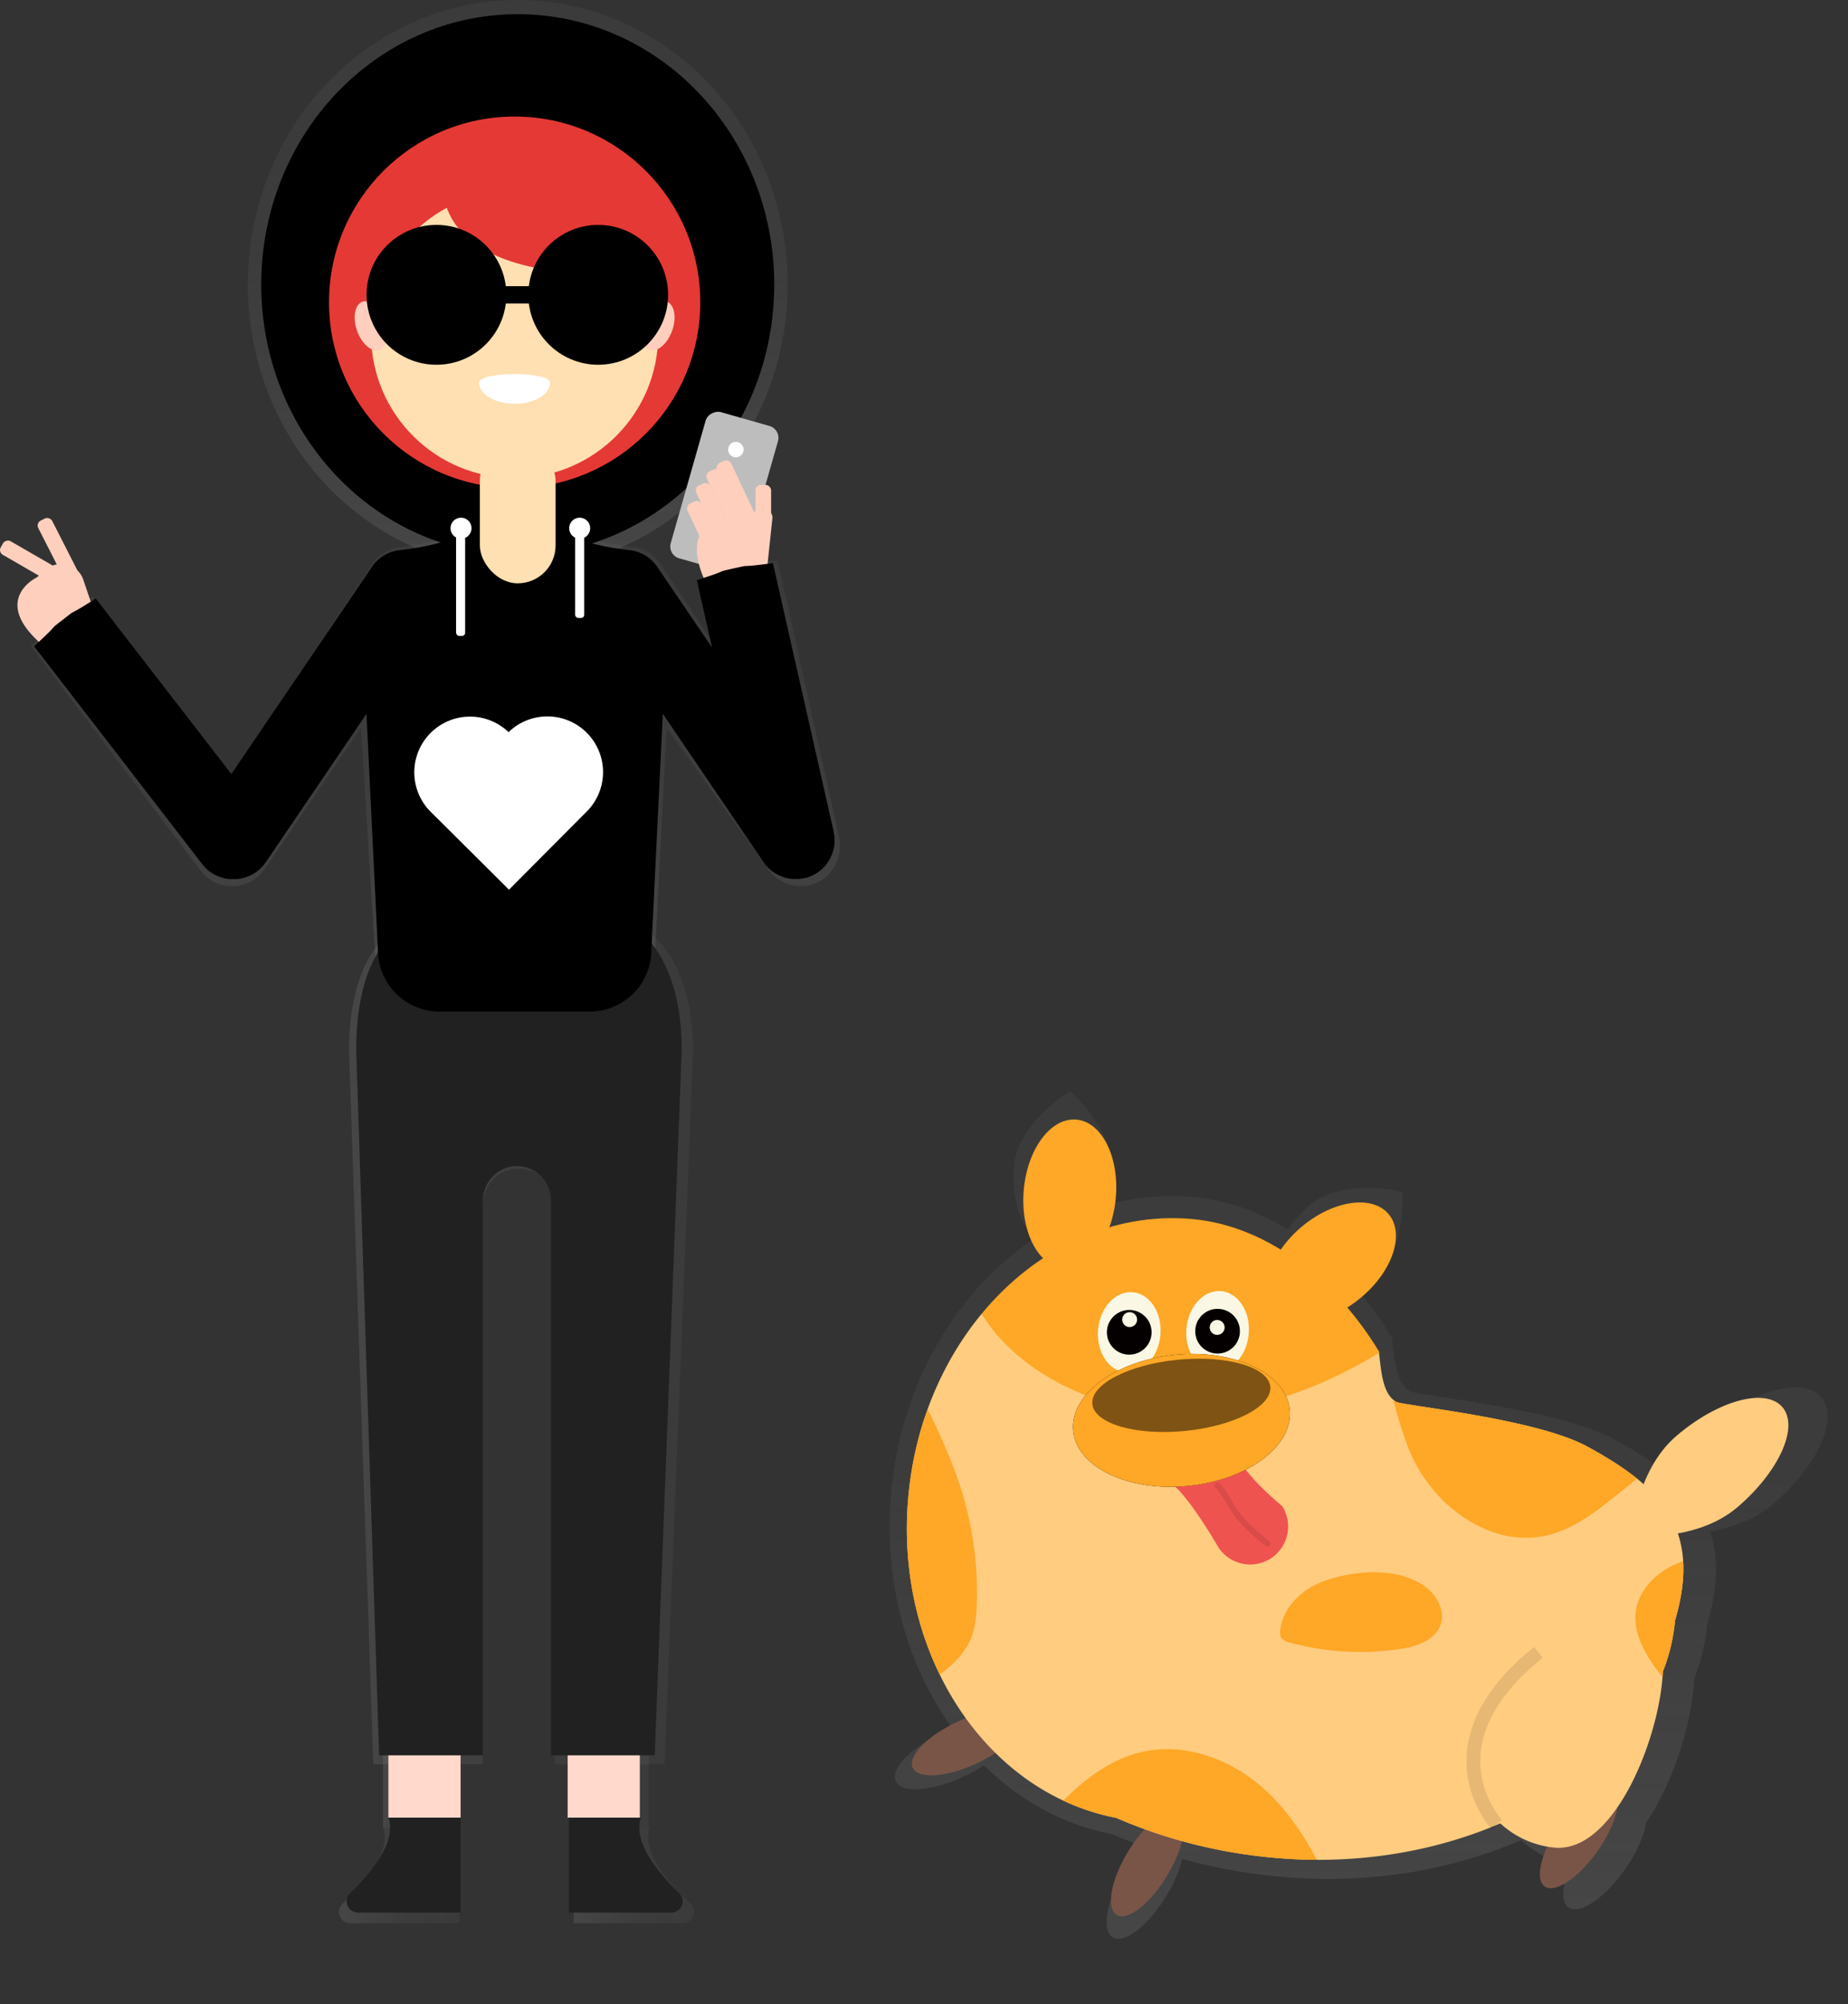 <svg id="a236847f-4365-42a4-83dd-641223201d9d" data-name="Layer 1" xmlns="http://www.w3.org/2000/svg" xmlns:xlink="http://www.w3.org/1999/xlink" width="671.26" height="727.78" viewBox="0 0 671.26 727.78"><rect x="0" y="0" width="671.26" height="727.78" fill="#333333" stroke="none"/><defs><linearGradient id="90e388cb-57cf-47db-85f3-30f135f3e82c" x1="467" y1="460.13" x2="467" y2="283" gradientUnits="userSpaceOnUse"><stop offset="0" stop-color="gray" stop-opacity="0.25"/><stop offset="0.54" stop-color="gray" stop-opacity="0.12"/><stop offset="1" stop-color="gray" stop-opacity="0.1"/></linearGradient><linearGradient id="2abb81ba-b0e8-44a9-a2e2-198db3a70a8d" x1="139.14" y1="646.22" x2="166.86" y2="646.22" xlink:href="#90e388cb-57cf-47db-85f3-30f135f3e82c"/><linearGradient id="1a516461-5496-4a40-a9b0-59b30917967b" x1="207.95" y1="646.22" x2="235.66" y2="646.22" xlink:href="#90e388cb-57cf-47db-85f3-30f135f3e82c"/><linearGradient id="d5798ae0-9dec-433e-afb4-048c5b77d7af" x1="435.67" y1="574.16" x2="560.61" y2="574.16" xlink:href="#90e388cb-57cf-47db-85f3-30f135f3e82c"/><linearGradient id="0bda958f-23d7-4b37-97b4-e217478a8043" x1="432" y1="769.59" x2="475.73" y2="769.59" xlink:href="#90e388cb-57cf-47db-85f3-30f135f3e82c"/><linearGradient id="49bbdd5f-fb0a-4c27-bcf2-23f3ad83c4a2" x1="517.27" y1="769.59" x2="561" y2="769.59" xlink:href="#90e388cb-57cf-47db-85f3-30f135f3e82c"/><linearGradient id="b0e441c9-4147-449b-bf7e-89341bf6ad6a" x1="188.06" y1="206.65" x2="188.06" y2="0" xlink:href="#90e388cb-57cf-47db-85f3-30f135f3e82c"/><linearGradient id="eea7ddc8-7f72-48a2-af46-391804db1359" x1="802.38" y1="792.69" x2="802.38" y2="485" xlink:href="#90e388cb-57cf-47db-85f3-30f135f3e82c"/><clipPath id="79dac33e-92ac-4184-81eb-ef3e37f924c2" transform="translate(-308.88 -88.69)"><path id="688de962-afa5-402f-8da8-a7c1e4dc5246" data-name="&lt;Clipping Path&gt;" d="M885.31,613.86c-18.85-10.21-66.93-14.76-69.3-16.17-4.45-2.65-5.27-9.17-6.11-16.84-.3-2.74-1.1-1.12-4.21-.86-25.61,2.06-127,8.75-140.17-14.35-14.57,17.59-24.41,40.72-26.72,66.65C633.7,689.41,667,739.62,714.27,748.74a185.65,185.65,0,0,0,57.91,14.55c29.67,2.64,58-2.33,81.67-12.53a33.82,33.82,0,0,0,19.72,8.8c20.84,1.86,37-36.75,39.14-61.17.08-.94.14-1.85.18-2.72a67.15,67.15,0,0,0,4.43-18.6C927.25,643.52,911.83,628.22,885.31,613.86Z" fill="#ffcc80"/></clipPath></defs><title>girl and dog</title><path d="M613.46,399.86c.12-.43.22-.86.3-1.29,0-.15,0-.31.07-.47s.09-.6.12-.9,0-.42,0-.64,0-.52,0-.78,0-.41,0-.62,0-.56-.06-.84,0-.34-.07-.52c0-.32-.1-.64-.16-1,0,0,0-.1,0-.14L591.35,292.12c-14.46,2-6.77.24-14.46,2s0,0-13.49,4.39L569,323.79l-20.07-30.16a14.22,14.22,0,0,0-10.2-6.35A92.78,92.78,0,0,1,524,284.5a37.58,37.58,0,0,0-10.52-1.5h-34a37.58,37.58,0,0,0-10.52,1.5,92.78,92.78,0,0,1-14.75,2.78,14.22,14.22,0,0,0-10.2,6.35l-51.57,77.5-49.8-65.81c-11.91,7.81-5.68,2.89-11.91,7.81s0,0-10.72,10.09l61.78,81.63a14.19,14.19,0,0,0,10,5.56l.34,0c.29,0,.59,0,.88,0h.75l.47,0c.39,0,.78-.07,1.16-.13h.05a14.24,14.24,0,0,0,9.7-6.28L440,353l5.25,84.1c0,12.67,11.16,23,23.58,23h55.3c12.42,0,22.58-10.36,22.58-23L551,353l36.8,51,.14.19c.11.16.23.31.34.47s.38.51.58.75l.15.17a14.22,14.22,0,0,0,5.45,3.88l.16.06c.36.14.72.27,1.09.38l.55.14c.25.06.5.13.75.18s.49.08.74.11l.62.08.71,0,.71,0,.55,0c.31,0,.61,0,.91-.06l.34,0c.38-.05.77-.12,1.15-.2h.05l.1,0q.65-.15,1.28-.36l0,0a14.06,14.06,0,0,0,3.41-1.69,14.51,14.51,0,0,0,5.79-8.18Z" transform="translate(-308.88 -88.69)" fill="url(#90e388cb-57cf-47db-85f3-30f135f3e82c)"/><rect x="139.14" y="628.95" width="27.71" height="34.53" fill="url(#2abb81ba-b0e8-44a9-a2e2-198db3a70a8d)"/><rect x="207.95" y="628.95" width="27.71" height="34.53" fill="url(#1a516461-5496-4a40-a9b0-59b30917967b)"/><path d="M520,419H474.67c-29.16,0-39,23.61-39,51.49l8.8,258.8h39.83V525.88a12.91,12.91,0,0,1,11.47-12.73c7.89-.91,14.66,5,14.66,12.4V729.3h39.83l10.36-258.8C560.61,442.62,549.2,419,520,419Z" transform="translate(-308.88 -88.69)" fill="url(#d5798ae0-9dec-433e-afb4-048c5b77d7af)"/><path d="M475.73,752.17V787h-39.4a4.12,4.12,0,0,1-3-7.13c7.9-7.28,17.95-18.75,14.68-27.7" transform="translate(-308.88 -88.69)" fill="url(#0bda958f-23d7-4b37-97b4-e217478a8043)"/><path d="M517.27,752.17V787h39.4a4.12,4.12,0,0,0,3-7.13c-7.9-7.28-17.95-18.75-14.68-27.7" transform="translate(-308.88 -88.69)" fill="url(#49bbdd5f-fb0a-4c27-bcf2-23f3ad83c4a2)"/><rect x="141.08" y="625.82" width="26.22" height="34.17" fill="#ffd9cb"/><rect x="206.19" y="625.82" width="26.22" height="34.17" fill="#ffd9cb"/><path d="M518.11,419H475.18c-27.59,0-36.91,23.36-36.91,50.95l8.33,256.09h37.69V524.76a12.58,12.58,0,0,1,10.85-12.6A12.39,12.39,0,0,1,509,524.43V726.05H546.7L556.5,470C556.5,442.37,545.7,419,518.11,419Z" transform="translate(-308.88 -88.69)" fill="#212121"/><path d="M476.18,748.68v34.46H438.9a4.1,4.1,0,0,1-2.83-7.05c7.48-7.2,17-18.55,13.89-27.41" transform="translate(-308.88 -88.69)" fill="#212121"/><path d="M515.49,748.68v34.46h37.28a4.1,4.1,0,0,0,2.83-7.05c-7.48-7.2-17-18.55-13.89-27.41" transform="translate(-308.88 -88.69)" fill="#212121"/><ellipse cx="188.06" cy="103.32" rx="98.06" ry="103.32" fill="url(#b0e441c9-4147-449b-bf7e-89341bf6ad6a)"/><ellipse cx="188.06" cy="103.32" rx="93.17" ry="98.17" fill="currentColor"/><ellipse cx="186.69" cy="110.54" rx="76.85" ry="78.64" fill="currentColor"/><ellipse cx="187.69" cy="107.54" rx="76.85" ry="78.64" opacity="0.3"/><rect x="544.35" y="253.71" width="55.2" height="27.31" rx="4.47" ry="4.47" transform="translate(-150.8 655.45) rotate(-74.09)" fill="#bdbdbd"/><rect x="327.11" y="275.98" width="5.69" height="24.46" rx="1.99" ry="1.99" transform="translate(-403.71 92.33) rotate(-26.97)" fill="#ffcfbe"/><rect x="317.15" y="280.65" width="5.69" height="24.08" rx="1.99" ry="1.99" transform="translate(-402.35 334.78) rotate(-60)" fill="#ffcfbe"/><path d="M321.67,298.67c-2.25,1.27-13.93,8.9,1.1,22.86a5.38,5.38,0,0,0,6.86.37l10.6-7.85a5.39,5.39,0,0,0,1.89-6.07l-3-8.84a8.42,8.42,0,0,0-13.36-3.73l-3.29,2.74A5.16,5.16,0,0,1,321.67,298.67Z" transform="translate(-308.88 -88.69)" fill="#ffcfbe"/><rect x="274.41" y="176.06" width="5.69" height="15.73" rx="1.99" ry="1.99" fill="#ffcfbe"/><path d="M573.39,277s-19.78.34-7.19,25.29l21-4.28,2.23-21a3,3,0,0,0-3.8-3.25Z" transform="translate(-308.88 -88.69)" fill="#ffcfbe"/><rect x="573.6" y="255.21" width="5.69" height="25.22" rx="1.99" ry="1.99" transform="translate(-368.05 182.11) rotate(-25.19)" fill="#ffcfbe"/><rect x="569.17" y="258.48" width="5.69" height="21.81" rx="1.99" ry="1.99" transform="translate(-369.13 180.38) rotate(-25.19)" fill="#ffcfbe"/><rect x="565.07" y="263.64" width="5.69" height="20.68" rx="1.99" ry="1.99" transform="translate(-371.48 179.07) rotate(-25.19)" fill="#ffcfbe"/><rect x="561.37" y="270.28" width="5.69" height="18.18" rx="1.99" ry="1.99" transform="translate(-374.13 178.01) rotate(-25.19)" fill="#ffcfbe"/><path d="M611.51,397.6c.12-.41.22-.83.29-1.25,0-.15,0-.3.07-.45s.09-.58.12-.87,0-.41,0-.62,0-.5,0-.76,0-.4,0-.6,0-.54-.06-.82,0-.33-.07-.5-.09-.62-.16-.93c0,0,0-.09,0-.14l-22.07-97.51c-14.3,1.94-6.7.23-14.3,1.94s0,0-13.34,4.25l5.55,24.51-19.85-29.24a14.11,14.11,0,0,0-10.09-6.16,93.41,93.41,0,0,1-14.59-2.7,37.87,37.87,0,0,0-10.4-1.45H479a37.87,37.87,0,0,0-10.4,1.45,93.41,93.41,0,0,1-14.59,2.7,14.11,14.11,0,0,0-10.09,6.16l-51,75.14L343.65,306c-11.78,7.57-5.62,2.8-11.78,7.57s0,0-10.6,9.79l61.1,79.14a14.11,14.11,0,0,0,9.9,5.39l.34,0c.29,0,.58,0,.87,0h.75l.46,0c.39,0,.77-.07,1.15-.13h.05a14.11,14.11,0,0,0,9.6-6.09L442,347.89l4.16,85.81A22.39,22.39,0,0,0,468.46,456h54.69a22.39,22.39,0,0,0,22.33-22.33l4.16-85.81,36.49,53.75.14.18.34.46c.19.25.37.49.57.72l.15.16a14.06,14.06,0,0,0,5.39,3.76l.16.06c.36.13.71.26,1.08.37l.55.14c.25.06.49.13.74.17s.49.08.73.11l.62.08.7,0,.7,0,.55,0c.3,0,.6,0,.9-.06l.34,0c.38-.05.76-.11,1.13-.19H601l.1,0q.64-.15,1.27-.35l0,0a13.95,13.95,0,0,0,9.1-9.56Z" transform="translate(-308.88 -88.69)" fill="currentColor"/><circle cx="186.94" cy="109.75" r="67.43" fill="#e53935"/><rect x="174.3" y="160.81" width="27.51" height="50.99" rx="13.76" ry="13.76" fill="#ffe0b2"/><circle cx="186.94" cy="121.44" r="52.15" fill="#ffe0b2"/><circle cx="169.55" cy="107.05" r="3.15" fill="#db7657"/><circle cx="204.32" cy="107.05" r="3.15" fill="#db7657"/><path d="M508.7,227.67c0,4.21-5.77,7.63-12.89,7.63s-12.89-3.42-12.89-7.63S508.7,223.46,508.7,227.67Z" transform="translate(-308.88 -88.69)" fill="#fff"/><path d="M470,153.49s-8.39,42,81.52,33.57l-22.18-36.56Z" transform="translate(-308.88 -88.69)" fill="#e53935"/><ellipse cx="443.66" cy="206.98" rx="5.39" ry="9.29" transform="translate(-352.62 72.32) rotate(-19.62)" fill="#ffcfbe"/><rect x="181.54" y="103.91" width="13.04" height="6.29" fill="currentColor"/><circle cx="267.29" cy="163.25" r="2.81" fill="#fff"/><path d="M493.61,354.53a20.23,20.23,0,0,0-28.53,28.68l28.68,28.53,28.53-28.68a20.23,20.23,0,0,0-28.68-28.53Z" transform="translate(-308.88 -88.69)" fill="#fff"/><ellipse cx="547.96" cy="206.98" rx="9.29" ry="5.39" transform="translate(-139.89 564.92) rotate(-70.38)" fill="#ffcfbe"/><circle cx="167.46" cy="191.79" r="3.82" fill="#fff"/><rect x="165.66" y="191.79" width="3.3" height="39.11" rx="1.15" ry="1.15" fill="#fff"/><circle cx="210.56" cy="191.79" r="3.82" fill="#fff"/><rect x="208.91" y="191.79" width="3.3" height="32.59" rx="1.15" ry="1.15" fill="#fff"/><circle cx="158.53" cy="107.05" r="25.39" fill="currentColor"/><circle cx="158.53" cy="107.05" r="17.79" opacity="0.3"/><circle cx="217.29" cy="107.05" r="25.39" fill="currentColor"/><circle cx="217.29" cy="107.05" r="17.79" opacity="0.3"/><path d="M970.43,596c-6.5-7.62-24.81-2.67-40.9,11-6.18,5.27-10.17,12.2-12.75,18.74-5.95-5.3-13.38-10-21.9-14.63-20.05-10.86-71.22-15.71-73.73-17.2-4.73-2.82-5.61-9.75-6.5-17.92a5.57,5.57,0,0,0-.18-1l.28-.17a130.27,130.27,0,0,0-12.49-17.35,45.73,45.73,0,0,0,5.37-3.86c12.2-10.2,10.63-32.16,10.63-32.16s-21.34-5.42-33.54,4.78a44,44,0,0,0-8.13,8.9,78.56,78.56,0,0,0-34.28-11.86,86.52,86.52,0,0,0-32,3.15,44.22,44.22,0,0,0,2.48-11.27c1.41-15.84-15.22-30.26-15.22-30.26s-18.92,11.25-20.34,27.09c-1,11.14,2.09,21.14,7.42,26.4A108.5,108.5,0,0,0,661,559.89c-15.5,18.72-26,43.33-28.43,70.92-2.89,32.42,5.84,62.75,22.25,85.46-1.12.44-2.26.91-3.4,1.44-11.54,5.36-19.22,13.3-17.16,17.74s13.09,3.7,24.62-1.66a56.44,56.44,0,0,0,7.4-4.13c12.91,12.73,28.82,21.62,46.59,25q5.36,2.35,11,4.4a54.33,54.33,0,0,0-6.5,8.75c-6.57,10.89-8.49,21.77-4.3,24.3S726,787.91,732.59,777a50,50,0,0,0,5.76-13.31,204.89,204.89,0,0,0,36.16,6.49c31.57,2.81,61.72-2.48,86.89-13.33a36.29,36.29,0,0,0,18.2,9c-3.33,7.21-3.95,13.39-1,15.43,4,2.81,13.18-3.34,20.5-13.75,4.29-6.11,7-12.31,7.66-17,9.54-13.89,16-34.24,17.32-49.42.09-1,.15-2,.2-2.9a71.45,71.45,0,0,0,4.72-19.79c4.06-13.74,4.12-24.59,1.06-33.63,7.51-1.34,16.1-4.21,23.07-10.15C969.15,621,976.93,603.66,970.43,596Z" transform="translate(-308.88 -88.69)" fill="url(#eea7ddc8-7f72-48a2-af46-391804db1359)"/><ellipse cx="660.02" cy="721.52" rx="21.65" ry="8.33" transform="translate(-551.35 256.38) rotate(-24.91)" fill="#795548"/><ellipse cx="725.65" cy="765.41" rx="21.65" ry="8.33" transform="translate(-613.39 902.93) rotate(-58.91)" fill="#795548"/><ellipse cx="882.42" cy="756.02" rx="21.65" ry="8.33" transform="translate(-552.36 954.69) rotate(-54.91)" fill="#795548"/><path id="d4cc6ab4-d149-430e-920c-3c3981f4b132" data-name="&lt;Clipping Path&gt;" d="M885.31,613.86c-18.85-10.21-66.93-14.76-69.3-16.17-4.45-2.65-5.27-9.17-6.11-16.84-.3-2.74-1.1-1.12-4.21-.86-25.61,2.06-127,8.75-140.17-14.35-14.57,17.59-24.41,40.72-26.72,66.65C633.7,689.41,667,739.62,714.27,748.74a185.65,185.65,0,0,0,57.91,14.55c29.67,2.64,58-2.33,81.67-12.53a33.82,33.82,0,0,0,19.72,8.8c20.84,1.86,37-36.75,39.14-61.17.08-.94.14-1.85.18-2.72a67.15,67.15,0,0,0,4.43-18.6C927.25,643.52,911.83,628.22,885.31,613.86Z" transform="translate(-308.88 -88.69)" fill="#ffcc80"/><g clip-path="url(#79dac33e-92ac-4184-81eb-ef3e37f924c2)"><path d="M821.84,617.72c8.63,18.48,29,33.07,48.84,28.48,10-2.31,18.33-8.93,26.31-15.36l83.15-67c-1.88,1.51-23.53-4.42-27.16-4.77a263.68,263.68,0,0,0-30.12-1c-19.94.34-39.8,2.33-59.71,3.2-10.43.45-41.57-5.39-48.26,3C807.09,574.1,817.22,607.84,821.84,617.72Z" transform="translate(-308.88 -88.69)" fill="#ffa726"/><path d="M789.52,662.89c-7.81,2.91-14.78,9.55-15.64,17.84a4.18,4.18,0,0,0,.39,2.67,4.66,4.66,0,0,0,2.89,1.65,97.68,97.68,0,0,0,40.33,2.36c6-.9,12.77-3.16,14.69-8.88,1.47-4.38-.69-9.32-4.09-12.44C818.51,657.29,800.85,658.66,789.52,662.89Z" transform="translate(-308.88 -88.69)" fill="#ffa726"/><path d="M917.51,656.66c-7.3,3.18-13.65,9.67-14.49,17.58-.6,5.62,1.6,11.19,4.5,16a56.75,56.75,0,0,0,34.42,25.64,7,7,0,0,0,4.47.07,7.38,7.38,0,0,0,3.05-3.27c2.49-4.16,4.9-8.56,5.42-13.38,1.24-11.38-8.09-21.36-9.18-32.76C944,649.06,933.3,649.77,917.51,656.66Z" transform="translate(-308.88 -88.69)" fill="#ffa726"/><path d="M663.67,671.55c-.18,4.32-.6,8.73-2.36,12.68-1.91,4.28-5.28,7.75-8.87,10.77a75.19,75.19,0,0,1-40.36,17.19c-1.8.19-3.88.21-5.1-1.13a5.66,5.66,0,0,1-1-4c.26-9.32,4.09-18.1,6.49-27.11,3.59-13.45,2-103.41,15.6-101,10.58,1.91,23.63,33.46,27,42.19A125.21,125.21,0,0,1,663.67,671.55Z" transform="translate(-308.88 -88.69)" fill="#ffa726"/><path d="M690.69,747.19c9.11-10.12,20-19.54,33.33-22.46,14.18-3.11,29.33,1.82,40.74,10.79s19.47,21.6,25.44,34.83c3.38,7.48,6.21,15.48,5.89,23.69s-4.36,16.69-11.71,20.34c-6,3-13.21,2.36-19.7.65-19.3-5.11-35.31-18.91-54.41-24.75-8.93-2.73-35.83-3-40.64-12.32C665.46,769.88,685.11,753.38,690.69,747.19Z" transform="translate(-308.88 -88.69)" fill="#ffa726"/></g><path d="M810,579.77c-15-25-39.66-45.91-68.08-48.45-29.42-2.62-57.07,11-76.41,34.31C680.34,591.71,737,624.34,810,579.77Z" transform="translate(-308.88 -88.69)" fill="#ffa726"/><ellipse cx="697.51" cy="522.2" rx="27.06" ry="16.78" transform="translate(-193.44 1081.9) rotate(-84.91)" fill="#ffa726"/><ellipse cx="792.55" cy="546.97" rx="27.06" ry="16.78" transform="translate(-475.19 547.16) rotate(-39.91)" fill="#ffa726"/><ellipse cx="719.1" cy="572.48" rx="14.61" ry="11.36" transform="translate(-223.84 1149.23) rotate(-84.91)" fill="#faf8e4"/><ellipse cx="751.19" cy="572.08" rx="14.61" ry="11.36" transform="translate(-194.2 1180.83) rotate(-84.91)" fill="#faf8e4"/><circle cx="719.1" cy="572.48" r="8.12" transform="translate(-223.84 1149.23) rotate(-84.91)" fill="#040000"/><circle cx="751.19" cy="572.08" r="8.12" transform="translate(-194.2 1180.83) rotate(-84.91)" fill="#040000"/><path d="M770.37,654.61h0a13.8,13.8,0,0,1-18.65-3.68c-.26-.37-.49-.76-.72-1.15-1.86-3.19-11.26-19-17.23-22.88-6.65-4.26,25.3-22.35,23.31-14.78s17.55,23.44,17.55,23.44A13.8,13.8,0,0,1,770.37,654.61Z" transform="translate(-308.88 -88.69)" fill="#ef5350"/><path d="M940,635.94c-15.12,12.9-38.44,10.38-38.44,10.38s1.2-23.43,16.32-36.32,32.33-17.55,38.44-10.38S955.12,623,940,635.94Z" transform="translate(-308.88 -88.69)" fill="#ffcc80"/><ellipse cx="738.01" cy="604.46" rx="39.51" ry="23.94" transform="translate(-363.85 -14.52) rotate(-5.55)" fill="currentColor"/><ellipse cx="738.01" cy="604.46" rx="39.51" ry="23.94" transform="translate(-363.85 -14.52) rotate(-5.55)" fill="#ffa726"/><ellipse cx="737.95" cy="595.38" rx="32.47" ry="12.99" transform="translate(-362.97 -14.57) rotate(-5.55)" fill="#ffa726"/><ellipse cx="737.95" cy="595.38" rx="32.47" ry="12.99" transform="translate(-362.97 -14.57) rotate(-5.55)" opacity="0.5"/><path d="M852.59,751.18s-27-28.76,15.08-62.5" transform="translate(-308.88 -88.69)" fill="none" stroke="#000" stroke-miterlimit="10" stroke-width="5" opacity="0.1"/><path d="M769.94,648.33c-3.77-3.11-7.58-6.25-10.61-10.11-2.72-3.46-4.33-7.67-7.42-10.85-1-1-2.63.39-1.66,1.39,3.29,3.39,5,7.94,8,11.57a75.51,75.51,0,0,0,10.43,9.77C769.76,651,771,649.21,769.94,648.33Z" transform="translate(-308.88 -88.69)" opacity="0.1"/><circle cx="751.04" cy="570.71" r="2.71" transform="translate(-192.97 1179.43) rotate(-84.91)" fill="#faf8e4"/><circle cx="719.24" cy="567.88" r="2.71" transform="translate(-219.12 1145.17) rotate(-84.91)" fill="#faf8e4"/></svg>